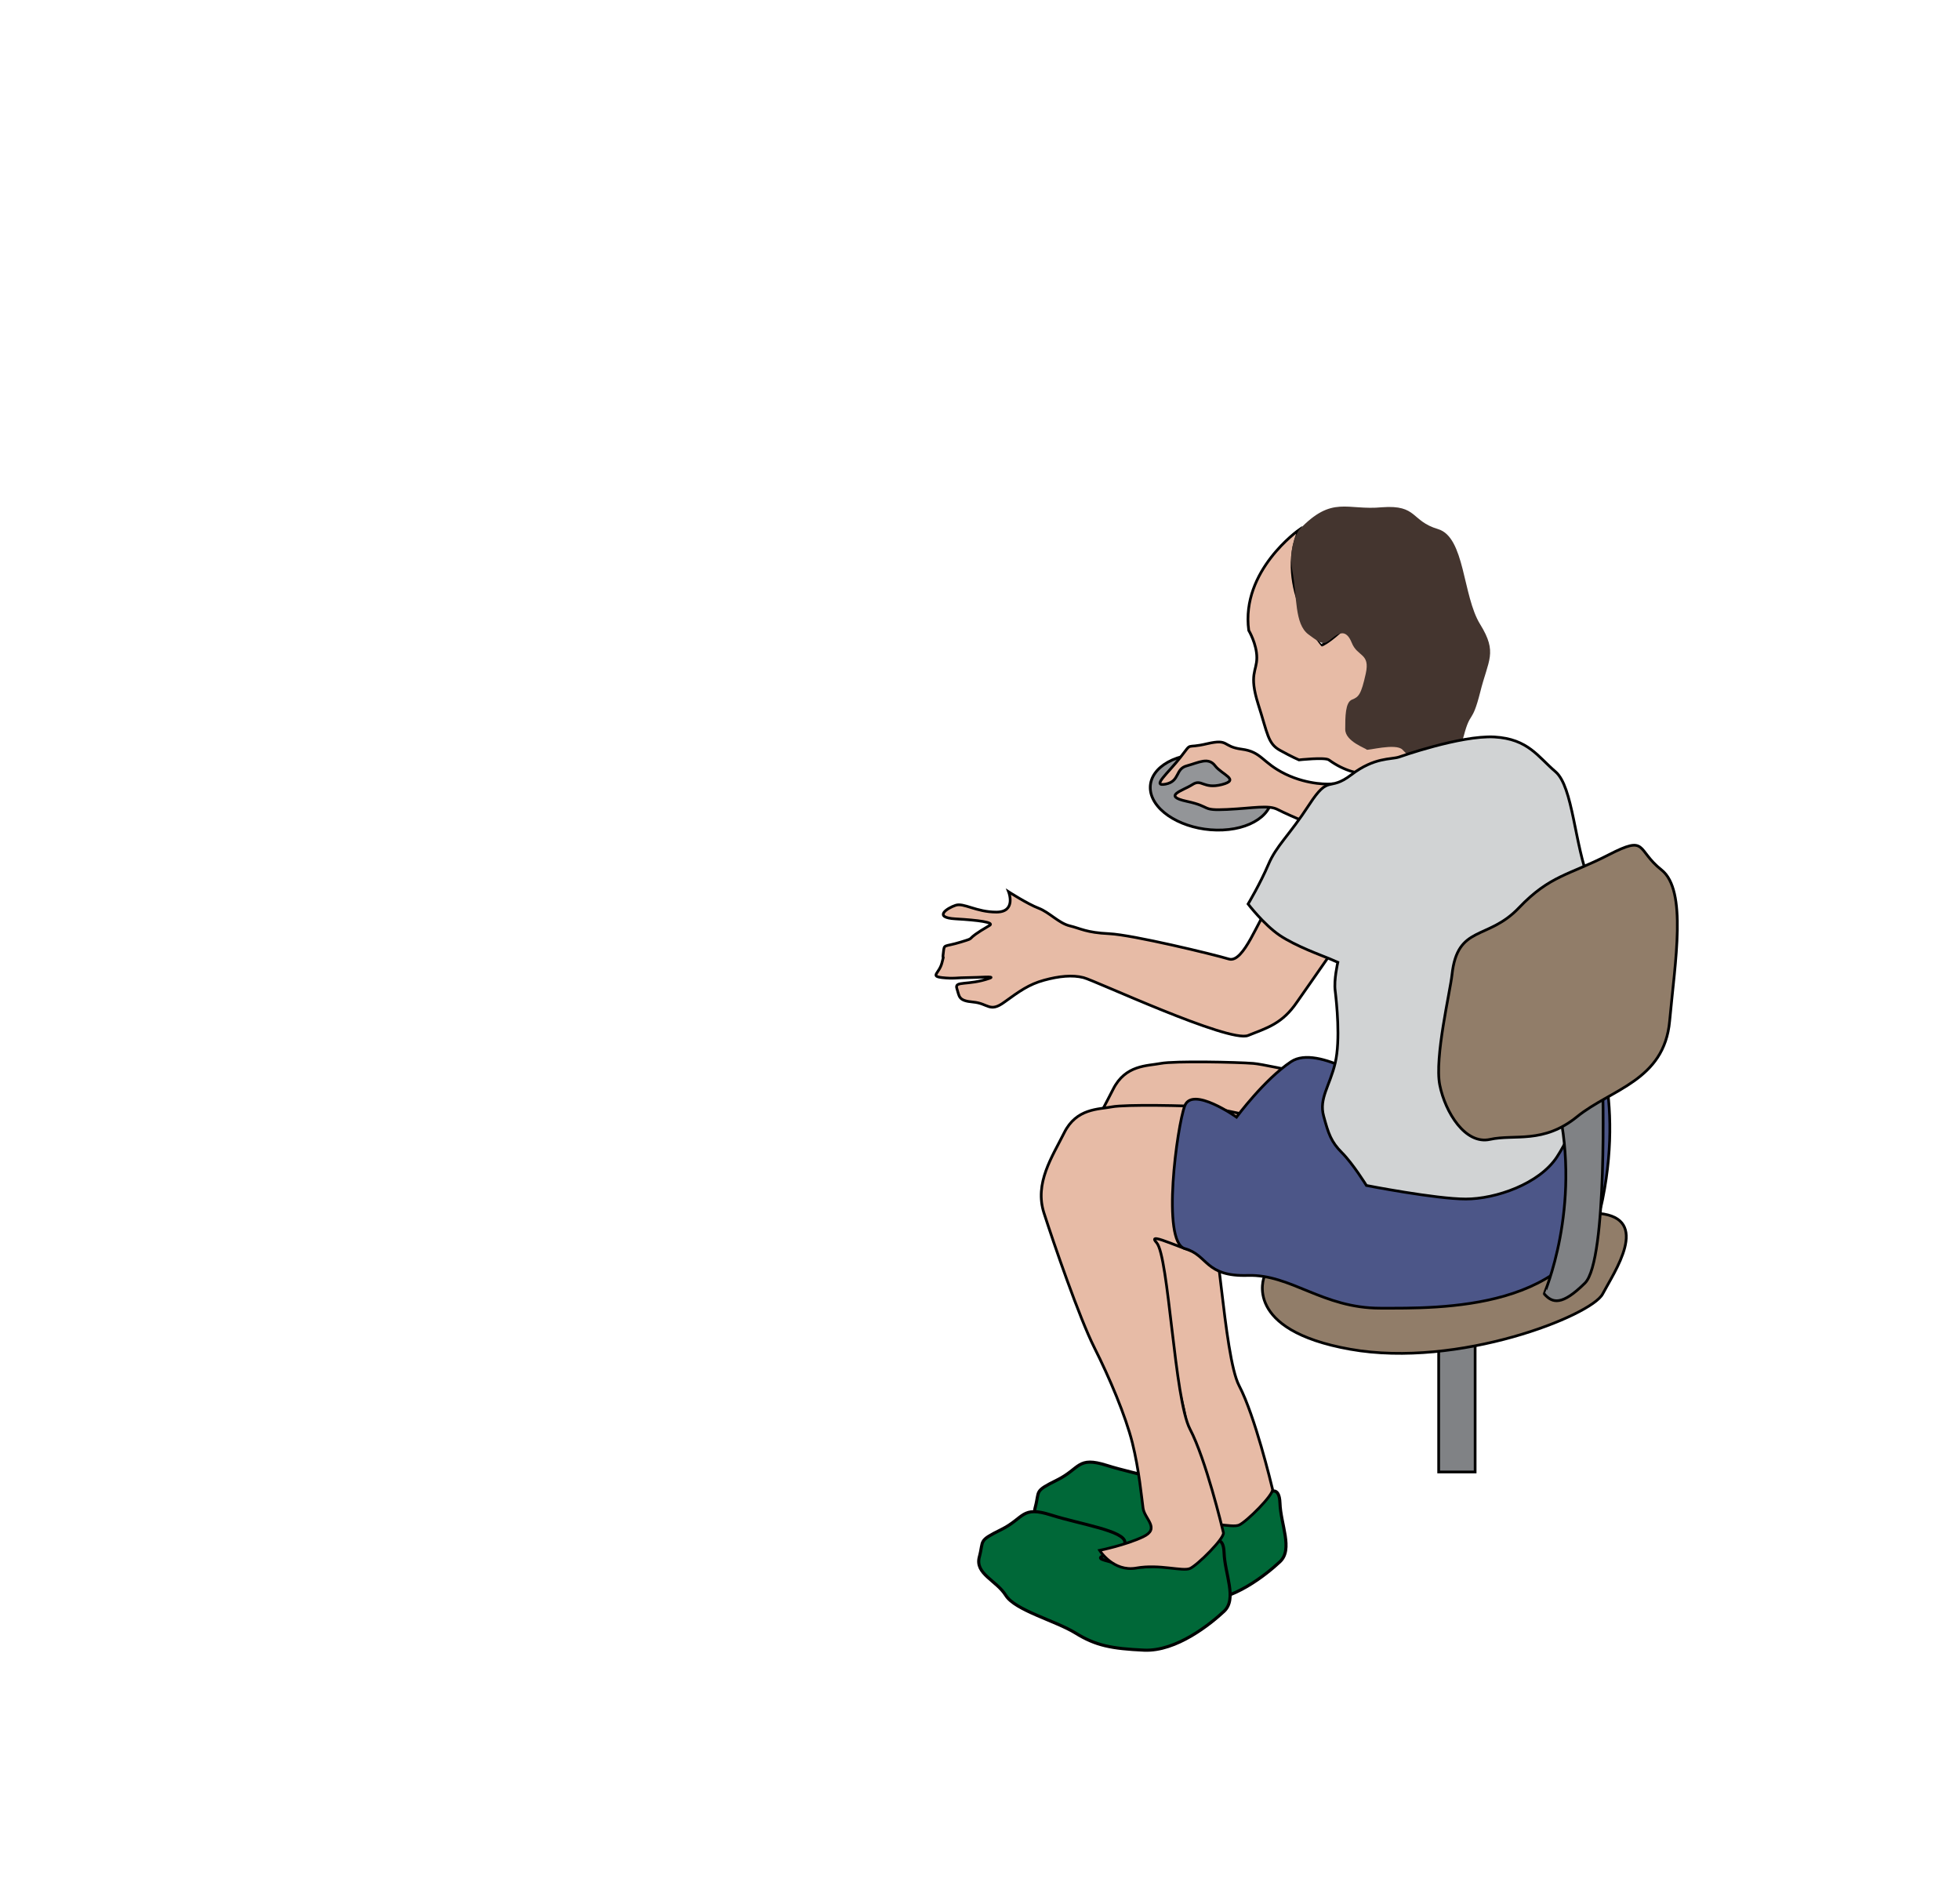 <?xml version="1.0" encoding="utf-8"?>
<!-- Generator: Adobe Illustrator 16.0.0, SVG Export Plug-In . SVG Version: 6.00 Build 0)  -->
<!DOCTYPE svg PUBLIC "-//W3C//DTD SVG 1.1//EN" "http://www.w3.org/Graphics/SVG/1.1/DTD/svg11.dtd">
<svg version="1.1" xmlns="http://www.w3.org/2000/svg" xmlns:xlink="http://www.w3.org/1999/xlink" x="0px" y="0px" width="897.8px"
	 height="866.8px" viewBox="0 0 897.8 866.8" enable-background="new 0 0 897.8 866.8" xml:space="preserve">
<g id="_x30_1-backwall" display="none">
	<g display="inline">
		<rect x="468.5" y="-157.8" fill="#C1E7F3" width="429.3" height="380.9"/>
		<g>
			<rect x="470.5" y="205" fill="#9D958B" width="421.7" height="284.2"/>
			<rect x="505.2" y="142.5" fill="#9D958B" width="70.3" height="104.1"/>
			<rect x="557.9" y="178.4" fill="#9D958B" width="72.3" height="68.2"/>
			<rect x="625.4" y="126.3" fill="#9D958B" width="80.9" height="128.6"/>
			<rect x="690.8" y="181.6" fill="#9D958B" width="51.9" height="54"/>
			<rect x="734.5" y="142.5" fill="#9D958B" width="25" height="136.5"/>
			<rect x="759.5" y="191" fill="#9D958B" width="29.6" height="44.5"/>
			<rect x="789" y="149.2" fill="#9D958B" width="40.6" height="90.3"/>
			<rect x="822.2" y="190.6" fill="#9D958B" width="59.9" height="52.5"/>
			<rect x="864.7" y="158.7" fill="#9D958B" width="31.3" height="69.9"/>
		</g>
		<g>
			<polygon fill="#8E9B89" points="-38.3,919 472.4,725.5 472.4,161.6 -38.3,355.1 			"/>
			<polygon fill="#C4C9C3" points="930.1,900.1 472.4,728.9 472.4,165.5 930.1,336.7 			"/>
			<polygon fill="#C4C9C3" points="930.1,75.3 472.4,-91.1 472.4,-347.4 930.1,-181.1 			"/>
			<polygon fill="#CEDFDC" points="-44.4,358.6 472.4,165 472.4,-345.3 -44.4,-151.8 			"/>
			<line fill="none" stroke="#777073" stroke-width="9.401" stroke-miterlimit="10" x1="717.7" y1="0.3" x2="717.7" y2="252.9"/>
			<line fill="none" stroke="#777073" stroke-width="9.401" stroke-miterlimit="10" x1="590.7" y1="-47.1" x2="590.7" y2="207.6"/>
			<line fill="none" stroke="#000000" stroke-width="1.175" stroke-miterlimit="10" x1="-58.8" y1="347.4" x2="472.4" y2="146.2"/>
			<line fill="none" stroke="#000000" stroke-width="1.175" stroke-miterlimit="10" x1="-58.8" y1="331.2" x2="472.4" y2="130.1"/>
			<line fill="none" stroke="#000000" stroke-width="1.175" stroke-miterlimit="10" x1="-58.8" y1="315.1" x2="472.4" y2="113.9"/>
			<line fill="none" stroke="#000000" stroke-width="1.175" stroke-miterlimit="10" x1="-58.8" y1="298.9" x2="472.4" y2="97.7"/>
			<line fill="none" stroke="#000000" stroke-width="1.175" stroke-miterlimit="10" x1="-58.8" y1="282.7" x2="472.4" y2="81.6"/>
			<line fill="none" stroke="#000000" stroke-width="1.175" stroke-miterlimit="10" x1="-58.8" y1="266.6" x2="472.4" y2="65.4"/>
			<line fill="none" stroke="#000000" stroke-width="1.175" stroke-miterlimit="10" x1="-58.8" y1="250.4" x2="472.4" y2="49.2"/>
			<line fill="none" stroke="#000000" stroke-width="1.175" stroke-miterlimit="10" x1="-58.8" y1="234.2" x2="472.4" y2="33.1"/>
			<line fill="none" stroke="#000000" stroke-width="1.175" stroke-miterlimit="10" x1="-58.8" y1="218" x2="472.4" y2="16.9"/>
			<line fill="none" stroke="#000000" stroke-width="1.175" stroke-miterlimit="10" x1="-58.8" y1="201.9" x2="472.4" y2="0.7"/>
			<line fill="none" stroke="#000000" stroke-width="1.175" stroke-miterlimit="10" x1="-58.8" y1="185.7" x2="472.4" y2="-15.5"/>
			<line fill="none" stroke="#000000" stroke-width="1.175" stroke-miterlimit="10" x1="-58.8" y1="169.5" x2="472.4" y2="-31.6"/>
			<line fill="none" stroke="#000000" stroke-width="1.175" stroke-miterlimit="10" x1="-58.8" y1="153.4" x2="472.4" y2="-47.8"/>
			<line fill="none" stroke="#000000" stroke-width="1.175" stroke-miterlimit="10" x1="-58.8" y1="137.2" x2="472.4" y2="-64"/>
			<line fill="none" stroke="#000000" stroke-width="1.175" stroke-miterlimit="10" x1="-58.8" y1="120.6" x2="472.4" y2="-80.5"/>
			<line fill="none" stroke="#000000" stroke-width="1.175" stroke-miterlimit="10" x1="-58.8" y1="104.5" x2="472.4" y2="-96.7"/>
			<line fill="none" stroke="#000000" stroke-width="1.175" stroke-miterlimit="10" x1="-58.8" y1="88.3" x2="472.4" y2="-112.9"/>
			<line fill="none" stroke="#000000" stroke-width="1.175" stroke-miterlimit="10" x1="-58.8" y1="72.1" x2="472.4" y2="-129"/>
			<line fill="none" stroke="#000000" stroke-width="1.175" stroke-miterlimit="10" x1="-58.8" y1="56" x2="472.4" y2="-145.2"/>
			<line fill="none" stroke="#000000" stroke-width="1.175" stroke-miterlimit="10" x1="-58.8" y1="39.8" x2="472.4" y2="-161.4"/>
			<line fill="none" stroke="#000000" stroke-width="1.175" stroke-miterlimit="10" x1="-58.8" y1="23.6" x2="472.4" y2="-177.6"/>
			<line fill="none" stroke="#000000" stroke-width="1.175" stroke-miterlimit="10" x1="-58.8" y1="7.4" x2="472.4" y2="-193.7"/>
			<polygon fill="none" stroke="#777073" stroke-width="9.401" stroke-miterlimit="10" points="894.1,323.1 472.4,165 472.4,-91.3 
				894.1,66.8 			"/>
		</g>
		<rect x="897.8" y="46.3" fill="#C4C9C3" width="32.3" height="352"/>
	</g>
</g>
<g id="_x30_2-desk" display="none">
	<g display="inline">
		<polygon fill="#9B8579" stroke="#000000" stroke-width="1.434" stroke-miterlimit="10" points="1253,778.3 605,532.9 
			-42.9,778.3 605,1023.7 		"/>
		<g>
			<polygon fill="#49381B" points="284.9,819.8 84.8,745.2 84.8,445.2 284.9,519.8 			"/>
			<polygon fill="#D9AD6E" points="284.9,819.8 434.1,763 434.1,463 284.9,519.8 			"/>
			<polygon fill="#49381B" points="699.5,676.5 499.4,601.9 499.4,301.9 699.5,376.5 			"/>
			<polygon fill="#D9AD6E" points="699.5,676.5 848.7,619.7 848.7,359.8 699.5,416.6 			"/>
			<polygon fill="#6F592D" points="14,441.9 545.6,242.1 856.9,358.3 325.3,558.2 			"/>
			<polygon fill="#D9AD6E" points="14,430.6 545.6,230.7 856.9,346.9 325.3,546.8 			"/>
		</g>
	</g>
	<g display="inline">
		<polygon fill="#FFFFFF" stroke="#000000" stroke-width="13.62" stroke-miterlimit="10" points="332.7,390.9 527.4,318.2 
			527.4,156.3 332.7,229.1 		"/>
		<polygon fill="#939598" stroke="#000000" stroke-width="0.838" stroke-miterlimit="10" points="560.9,390 479.9,359.3 
			322.1,417.7 403.2,448.4 		"/>
	</g>
</g>
<g id="_x30_3-stuff-right" display="none">
	<g display="inline">
		<polygon fill="#74A9DB" points="720.1,203.7 643.3,174.6 540.3,213.6 617.2,242.6 		"/>
		<polygon fill="#408689" points="617.5,327.3 540.6,298.6 540.3,213.4 617.3,242.1 		"/>
		<polygon fill="#6AB4BC" points="718.8,287.9 616,327.3 615.8,242.1 718.5,202.8 		"/>
		<path fill="#CA7629" d="M720.9,295.8c0,3.2-4.6,5.8-10.3,5.8s-10.2-2.6-10.2-5.8l-5.7-40.1l32.2-0.8L720.9,295.8z"/>
		<ellipse fill="#3A3529" cx="710.6" cy="253.4" rx="16.4" ry="9.4"/>
		<ellipse fill="#706C60" cx="710.6" cy="248.5" rx="16.4" ry="9.4"/>
	</g>
</g>
<g id="_x30_4-stuff-left" display="none">
	<g display="inline">
		<path fill="none" stroke="#A82E23" stroke-width="10.521" stroke-miterlimit="10" d="M220.3,227.2c0,0-80.5-47.2-78.7,74.3"/>
		<polygon fill="#74A9DB" points="285.6,313.5 190.7,277.7 63.6,325.8 158.5,361.7 		"/>
		<polygon fill="#408689" points="158.9,466.3 63.9,430.8 63.6,325.6 158.6,361.1 		"/>
		<polygon fill="#6AB4BC" points="284,417.6 157,466.3 156.7,361.1 283.7,312.4 		"/>
		<path fill="#CA7629" d="M263.9,463.9c0,5.7-8.2,10.4-18.2,10.4c-10.1,0-18.2-4.6-18.2-10.4l-10.2-71.5l57.4-1.5L263.9,463.9z"/>
		<ellipse fill="#3A3529" cx="245.6" cy="388.5" rx="29.3" ry="16.7"/>
		<ellipse fill="#706C60" cx="245.6" cy="379.7" rx="29.3" ry="16.7"/>
		<path fill="#CA7629" d="M196.2,470.9c0,4-5.7,7.2-12.7,7.2c-7,0-12.7-3.2-12.7-7.2l-7.1-49.6l39.8-1L196.2,470.9z"/>
		<ellipse fill="#3A3529" cx="183.6" cy="418.6" rx="20.3" ry="11.6"/>
		<ellipse fill="#706C60" cx="183.6" cy="412.5" rx="20.3" ry="11.6"/>
		<path fill="#DB7069" d="M215.4,223.2c0,0-23.6,26.7,49.9,73.4l35.5-46.6C300.8,250,243.3,199.1,215.4,223.2z"/>
		
			<ellipse transform="matrix(0.606 -0.795 0.795 0.606 -106.051 333.877)" fill="#A82E23" cx="284" cy="274" rx="29.3" ry="16.7"/>
	</g>
</g>
<g id="_x30_5-person">
	<g>
		<path fill="#006838" stroke="#000000" stroke-width="1.423" stroke-miterlimit="10" d="M577.2,688.3c0.4-0.8,1-1.7,1.7-2.5
			c2.8-3.4,7.1-5.4,7.4,2.5c0.3,9.8,6.1,21.2,0,26.9c-6.1,5.7-21.8,18.5-36.7,17.8c-14.9-0.7-22.1-2.1-31.3-7.8
			c-9.2-5.7-27.7-10.4-32-17.3c-4.3-6.9-14.2-9.8-12.1-17.6s-0.7-7.2,10-12.5c10.7-5.3,9.2-11,22.8-6.7s33.9,7.2,33.9,12.6
			c0,5.4-16.7,5.9-9.3,8.1s17.4,5,26.6,1.4C567.4,689.6,577.2,688.3,577.2,688.3z"/>
		<path fill="#006838" stroke="#000000" stroke-width="1.423" stroke-miterlimit="10" d="M551.6,711c0.4-0.8,1-1.7,1.7-2.5
			c2.8-3.4,7.1-5.4,7.4,2.5c0.3,9.8,6.1,21.2,0,26.9c-6.1,5.7-21.8,18.5-36.7,17.8s-22.1-2.1-31.3-7.8c-9.2-5.7-27.7-10.4-32-17.3
			c-4.3-6.9-14.2-9.8-12.1-17.6c2.1-7.8-0.7-7.2,10-12.5c10.7-5.3,9.2-11,22.8-6.7c13.5,4.3,33.9,7.2,33.9,12.6s-16.7,5.9-9.3,8.1
			c7.4,2.1,17.4,5,26.6,1.4C541.8,712.4,551.6,711,551.6,711z"/>
		<g>
			<path fill="#939598" stroke="#000000" stroke-width="1.271" stroke-miterlimit="10" d="M582.1,361.4c2.9,9.6-6.9,18-22,18.7
				c-15.1,0.7-29.7-6.5-32.7-16.1c-2.9-9.6,6.9-18,22-18.7C564.5,344.6,579.2,351.8,582.1,361.4z"/>
			<path fill="#E7BBA6" stroke="#000000" stroke-width="1.246" stroke-miterlimit="10" d="M610.1,359c-0.7,0.1-10.5,0.7-21.3-4.5
				c-10.8-5.3-10.8-10.2-20-11.4c-9.2-1.2-5.5-4.9-15.9-2.5c-10.4,2.5-6.4-1.2-12.1,6.1c-5.7,7.4-13.6,13.7-6.9,12.4
				c6.7-1.3,4.3-7,9.8-8.4c5.5-1.5,9.8-4.1,12.9,0c3.1,4.1,11.6,6.4,3.1,8.6c-8.6,2.2-9.2-2.8-13.5,0c-4.3,2.8-14.1,5.2-2.5,7.7
				c11.6,2.5,6.1,4.3,18.4,3.7c12.3-0.6,19-2.2,23.3,0.1c4.3,2.3,24.7,10.9,24.7,10.9V359z"/>
			
				<rect x="659" y="612.4" fill="#808285" stroke="#000000" stroke-width="1.246" stroke-miterlimit="10" width="16.7" height="61.7"/>
			<path fill="#917D69" stroke="#000000" stroke-width="1.246" stroke-miterlimit="10" d="M579.1,584.7c0,0-10.2,24.4,39.4,33.2
				s110.4-15.4,115.6-25.3c5.2-9.9,22.4-34.6-1.6-36.9c-24.1-2.3-113.5,27.7-114,26.5C618,580.9,579.1,584.7,579.1,584.7z"/>
			<path fill="#E7BBA6" stroke="#000000" stroke-width="1.246" stroke-miterlimit="10" d="M635.8,498.8
				c-13.1-1.2-54.2-11.2-61.7-11.8c-7.5-0.6-36.1-1.2-42.4,0c-6.2,1.2-16.2,0.6-21.8,11.8c-5.6,11.2-13.7,23.1-9.3,36.8
				c4.4,13.7,16.2,48,23.1,61.7c6.9,13.7,14.3,31.2,17.5,43.6c3.1,12.5,4.2,24.9,4.9,29.9s8,9.3,0,13.1c-8,3.7-19.9,6.2-19.9,6.2
				s6.2,10,16.8,8.1c10.6-1.9,21.2,1.7,24.6,0.2c3.4-1.5,15.9-13.9,15.3-16.4c-0.6-2.5-8.1-33.7-15.3-47.4
				c-7.2-13.7-9.7-79.1-15.3-85.4c-5.6-6.2,15,5,23.7,5.6c8.7,0.6,28.3,5.6,37.9,8.7c9.5,3.1,29.6-0.6,35.4-5
				c5.9-4.4,30.8-21.8,28.9-21.2"/>
			<path fill="#E7BBA6" stroke="#000000" stroke-width="1.246" stroke-miterlimit="10" d="M581,415.9c-4.3,4.1-11.2,25.4-18.1,23.3
				c-6.9-2.1-44.2-11.1-54.8-11.6c-10.6-0.5-13.1-2.4-18.1-3.6c-5-1.2-9.3-6.2-14.3-8.1c-5-1.9-13.7-7.5-13.7-7.5s3.7,9.3-5.6,9.3
				s-15-4.4-18.7-3.1c-3.7,1.2-10.6,5.6,0,6.2c10.6,0.6,17.9,1.6,15.6,3c-13.1,7.6-5,5.1-13.1,7.6c-8.1,2.5-7.6,0.6-8.1,5
				c-0.6,4.4,0.7-0.6-0.6,4.4c-1.2,5-5.6,6.2,0,6.9c5.6,0.6,6.9,0,11.8,0c5,0,13.1-0.8,10,0.3c-10,3.5-16.2,1-15,4.7
				c1.2,3.7,0.6,5.6,7.5,6.2c6.9,0.6,7.5,5,14.3,0c6.9-5,11.2-8.1,18.1-10c6.9-1.9,13.1-2.5,18.1-1.2c5,1.2,66.7,30,75.4,26.5
				c8.7-3.5,15.6-5.3,22.4-15.3c6.9-10,26.2-36.8,24.3-36.8C616.5,422.1,581,415.9,581,415.9z"/>
			<path fill="#E7BBA6" stroke="#000000" stroke-width="1.246" stroke-miterlimit="10" d="M595.1,242.6c0,0-26.8,18.7-23.1,46.1
				c0,0,3.7,6.2,3.7,12.5c0,6.2-3.7,7.5,0.6,21.2c4.4,13.7,4.4,18.1,10,21.2c5.6,3.1,8.7,4.4,8.7,4.4s11.9-1.3,13.7,0
				c28.2,20.5,55.4-14.1,55.4-7.9l-18.8-24.8c0,0-2.8-7.4-8.4-16.2c-5.6-8.7-18.9-13.5-23.8-9.1c-5,4.4-7.5,5.4-7.5,5.4
				S583.8,269.4,595.1,242.6z"/>
			<path fill="#44352F" d="M595.1,242.6c0,0-5.3,7.2-3.1,18.9s0.9,24.2,7.3,29c6.4,4.8,7.1,4.9,10.5,2.1s6.8-4.7,9.4,1.8
				c2.6,6.5,8.5,4.6,6.4,14.1c-2.1,9.5-3.2,10.7-6.3,11.9c-3.1,1.2-3.1,8-3.1,13.6c0,5.6,9.6,8.7,9.8,9.3c0.2,0.6,13.3-3.1,16.4,0
				c3.1,3.1,10,11.2,15,4.6c5-6.5,10,1,13.1-10.9c3.1-11.8,3.7-5,7.5-19.9c3.7-15,8.1-18.1,0-31.2c-8.1-13.1-6.9-39.9-19.3-43.6
				c-12.5-3.7-9.3-11.2-25.6-10C616.9,233.9,610.3,226.6,595.1,242.6z"/>
			<path fill="#E7BBA6" stroke="#000000" stroke-width="1.246" stroke-miterlimit="10" d="M613.4,518.7
				c-13.1-1.2-54.2-11.2-61.7-11.8c-7.5-0.6-36.1-1.2-42.4,0c-6.2,1.2-16.2,0.6-21.8,11.8c-5.6,11.2-13.7,23.1-9.3,36.8
				c4.4,13.7,16.2,48,23.1,61.7c6.9,13.7,14.3,31.2,17.4,43.6c3.1,12.5,4.2,24.9,4.9,29.9c0.7,5,8,9.3,0,13.1s-19.9,6.2-19.9,6.2
				s6.2,10,16.8,8.1c10.6-1.9,21.2,1.7,24.6,0.2c3.4-1.5,15.9-13.9,15.3-16.4c-0.6-2.5-8.1-33.7-15.3-47.4
				c-7.2-13.7-9.7-79.1-15.3-85.4c-5.6-6.2,15,5,23.7,5.6c8.7,0.6,28.3,5.6,37.9,8.7c9.5,3.1,29.6-0.6,35.4-5
				c5.9-4.4,30.8-21.8,28.9-21.2"/>
			<path fill="#4C5688" stroke="#000000" stroke-width="1.246" stroke-miterlimit="10" d="M632.3,498.3c0,0-28.6-20.3-40.9-12.1
				c-12.3,8.2-25,25.4-25,25.4s-20.2-14.3-23.7-5.2c-3.5,9.2-10.8,62.4,0,65.4c10.8,3,9.1,12.9,28.9,12.3c19.8-0.6,34.1,15,60.7,15
				c26.6,0,91.5,1.6,101.8-49.9c10.3-51.4-6.7-82.3-6.7-82.3L659,511.6L632.3,498.3z"/>
			<path fill="#D1D3D4" stroke="#000000" stroke-width="1.246" stroke-miterlimit="10" d="M640.8,346.7c-3.7,1.2-11.2,0-21.8,8.1
				c-10.6,8.1-10-0.6-19.3,13.7s-15,18.7-18.7,27.4c-3.7,8.7-9.3,18.1-9.3,18.1s7.1,9.3,14.4,14.3c7.4,5,19.2,9.2,23,10.8
				c3.7,1.6,3.7,1.6,3.7,1.6s-1.9,8.1-1.2,13.1c0.6,5,2.5,22.4,0,33c-2.5,10.6-7.5,16.2-5.3,24.3c2.2,8.1,3.4,11.8,8.4,16.8
				c5,5,11.2,15,11.2,15s31.8,6.2,45.5,6.2c13.7,0,33.7-6.9,41.8-19.3s18.1-38.5,19.9-55.7c1.9-17.2,1.9-53.3-5-70.2
				c-6.9-16.8-7.5-43.6-15.6-50.5c-8.1-6.9-12.5-15-28-15.9C668.9,336.7,640.8,346.7,640.8,346.7z"/>
			<path fill="#808285" stroke="#000000" stroke-width="1.246" stroke-miterlimit="10" d="M713.7,506.2l20.4-11.3
				c0,0,2.4,82.3-8.1,92.7c-10.5,10.4-14.9,9.3-18.7,4.9C707.3,592.5,724.5,553.2,713.7,506.2z"/>
			<path fill="#917D69" stroke="#000000" stroke-width="1.246" stroke-miterlimit="10" d="M665.1,446.4c-0.8,7.6-8.1,38-5.6,50.5
				c2.5,12.5,11.7,27.4,23,24.9c11.3-2.5,24.4,2.2,39.9-10.4s39.9-16.4,42.4-43.8c2.5-27.4,8.1-59.8-3.7-69.2
				c-11.8-9.3-6.2-16.2-24.3-6.9c-18.1,9.3-26.8,9.3-41.1,24.3S667.6,423.4,665.1,446.4z"/>
		</g>
	</g>
</g>
</svg>

